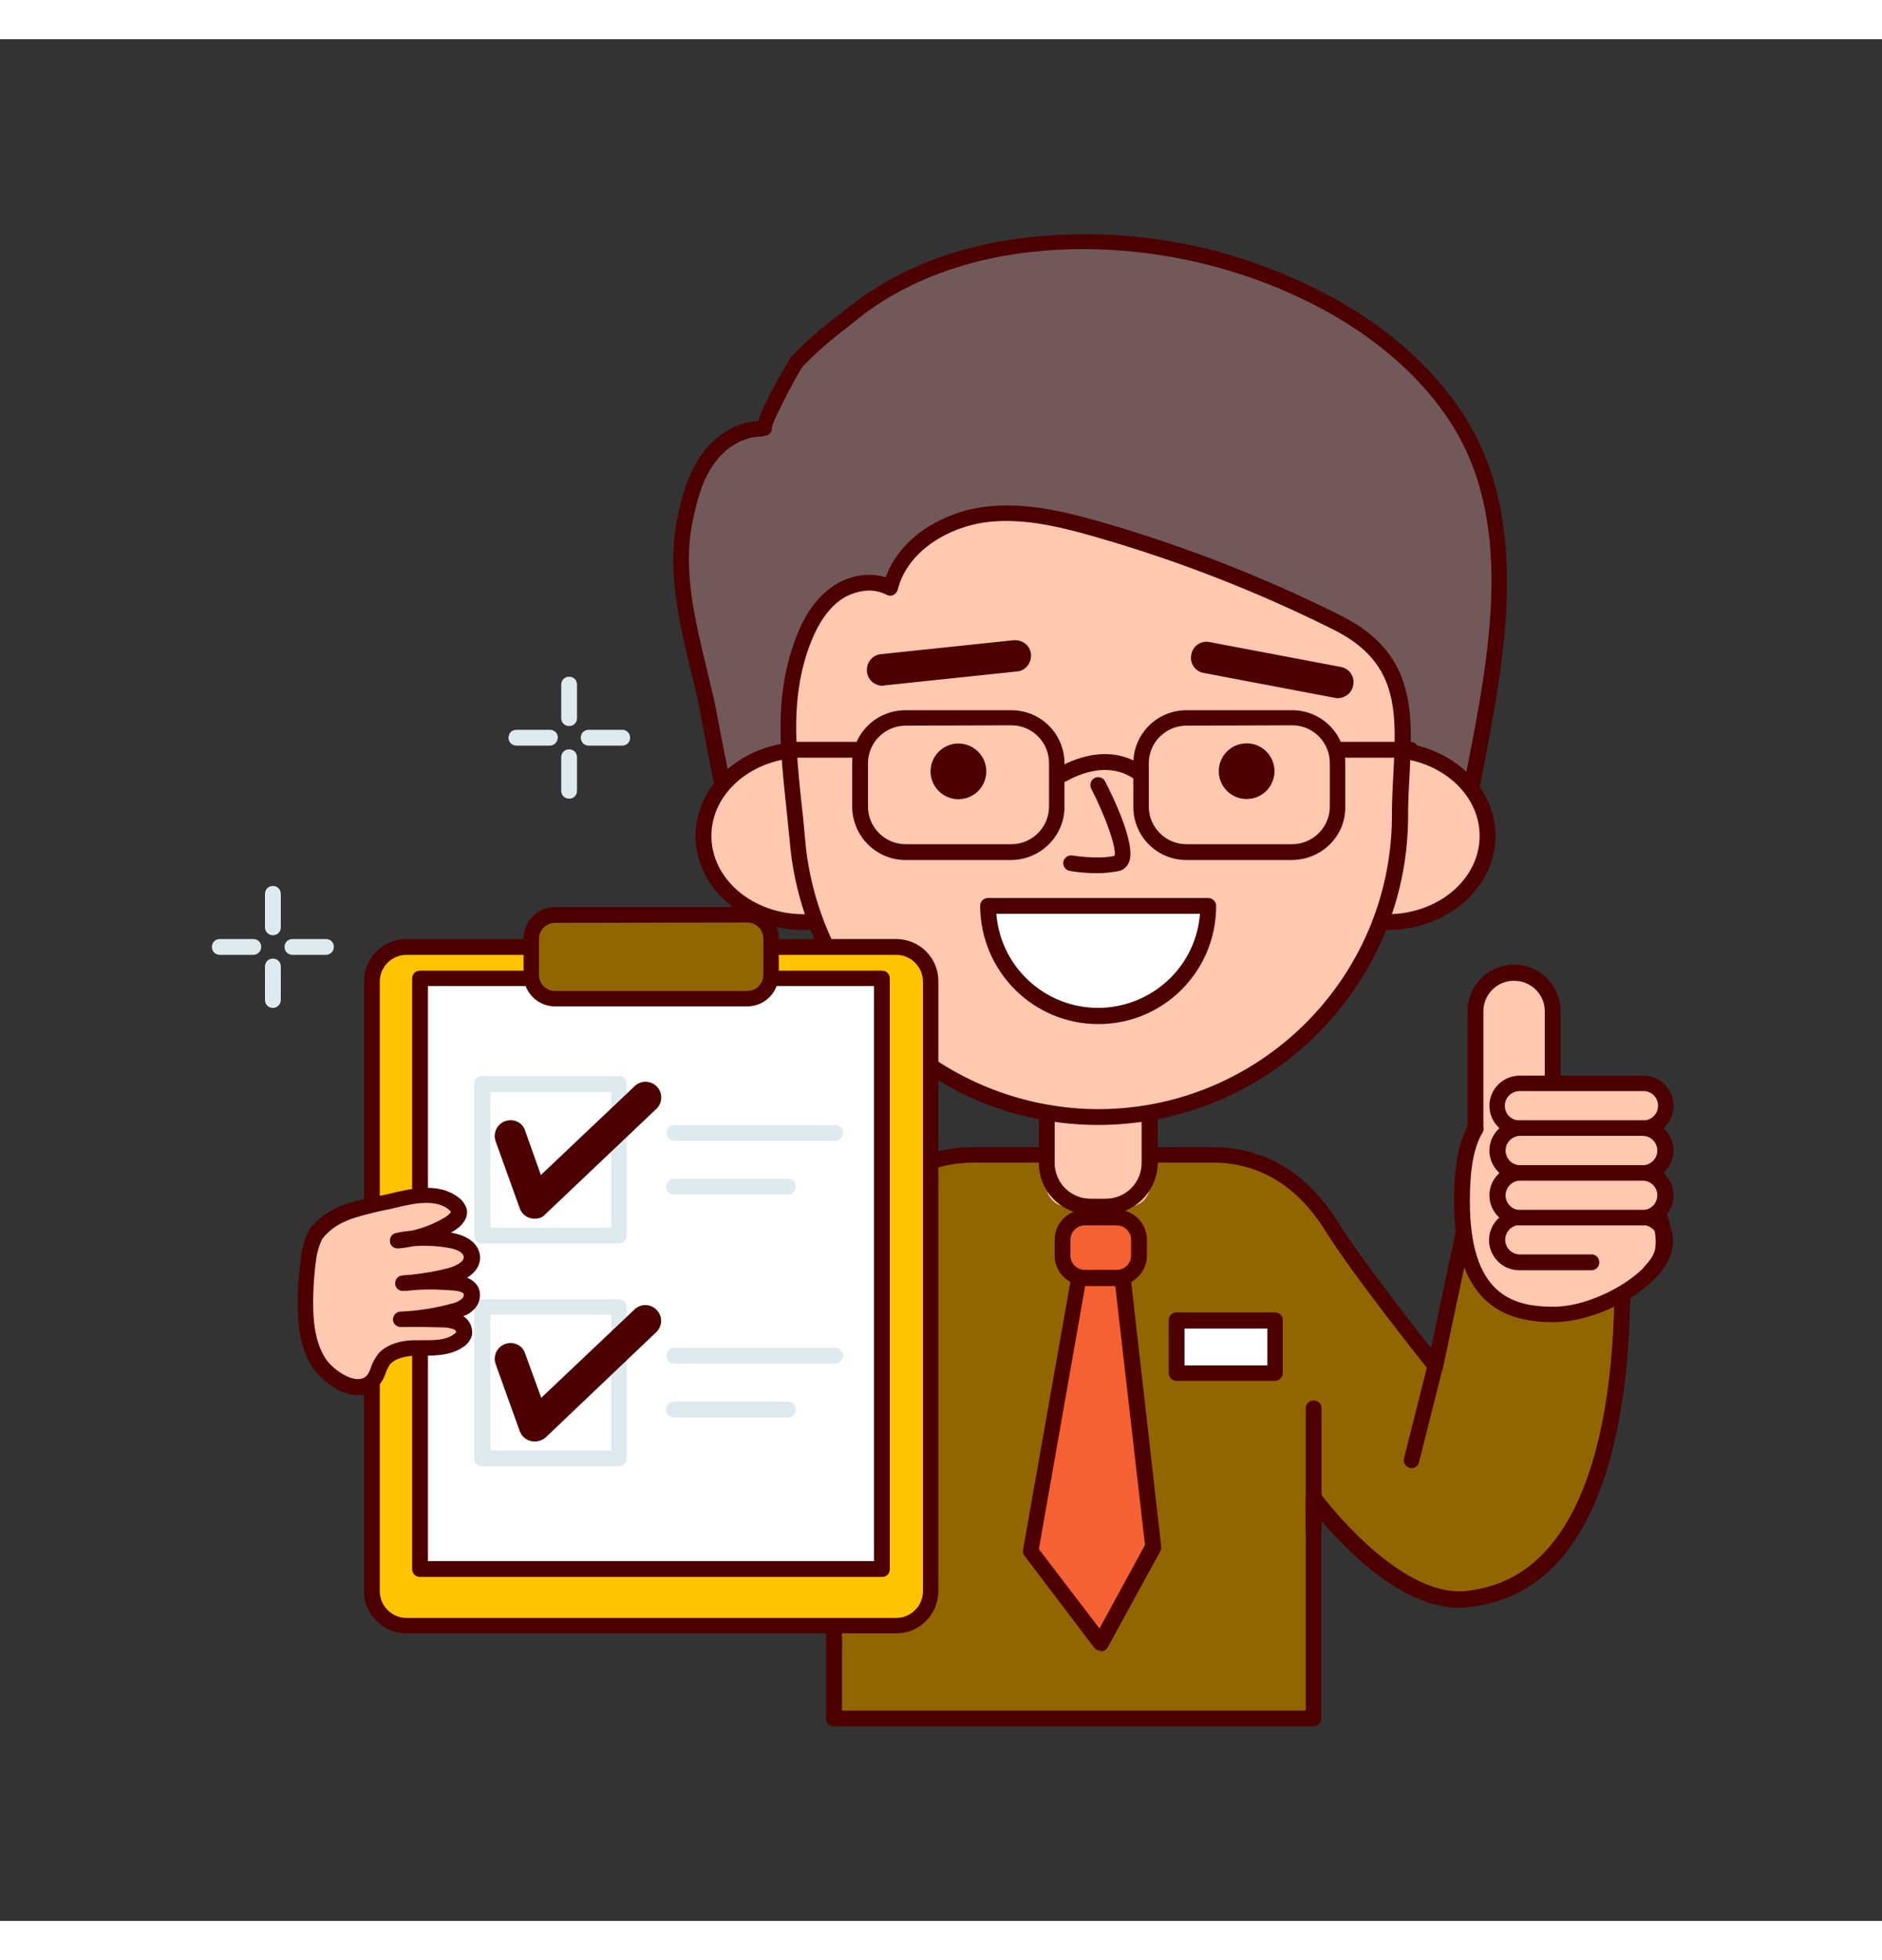 <svg xmlns="http://www.w3.org/2000/svg" viewBox="0 0 500 500" width="144" height="150" xmlns:v="https://vecta.io/nano"><rect x="0" y="0" width="500" height="500" fill="#333333" stroke="none"/><style><![CDATA[.G{fill:#4c0000}.H{fill:#ffc9b0}.I{fill:#dfeaef}]]></style><path d="m430 307.6-40 4.2-8.6 40.8s-20.1-25.2-27.5-37c-6.1-9.8-15.9-19.1-31.9-19.1h-63.4c-20.4 0-37 16.6-37 37v112.7H349v-58.6s22.4 30.6 42.5 26.6c43.8-6.2 40.8-84.2 38.5-106.6" fill="#916600"/><path d="M349 448.3H221.6c-1.2 0-2.1-.9-2.1-2.1V333.5c0-21.6 17.5-39.1 39.1-39.1H322c14 0 25.3 6.8 33.6 20.1 5.6 9 18.8 26 24.6 33.3l7.7-36.4c.2-.9.9-1.6 1.8-1.6l40-4.2c1.1-.1 2.2.7 2.3 1.9.6 5.4 3.1 33.5-2 60-5.7 29.7-18.6 46.1-38.3 48.9-16.2 3.2-33.3-14-40.7-22.8v52.7c0 1-.9 1.9-2 2m-125.3-4.2h123.2v-56.6c0-1.2.9-2.1 2.1-2.1.7 0 1.3.3 1.7.9.2.3 21.8 29.5 40.4 25.8 43.3-6.1 38.2-87.6 37-102.2l-36.4 3.8-8.3 39.2c-.2 1.1-1.3 1.9-2.5 1.6-.5-.1-.9-.4-1.2-.7-.8-1-20.3-25.4-27.6-37.2-7.5-12-17.6-18.1-30-18.1h-63.4c-19.3 0-34.9 15.7-34.9 34.9z" class="G"/><path d="M278.1 282.8h27.4v21.8c0 3.1-2.5 5.6-5.6 5.6h-16.3c-3.1 0-5.6-2.5-5.6-5.6v-21.8z" class="H"/><path d="M293.8 312.3h-4.1c-7.6 0-13.7-6.1-13.7-13.7v-15.8c0-1.2.9-2.1 2.1-2.1h27.4c1.2 0 2.1.9 2.1 2.1v15.8c-.1 7.5-6.2 13.7-13.8 13.7m-13.6-27.4v13.7c0 5.3 4.3 9.5 9.5 9.5h4.1c5.3 0 9.5-4.3 9.5-9.5v-13.7z" class="G"/><path d="M195.4 211.7c-1.3 0-7.2-33-7.9-36.2-3.4-15.3-8.7-31.6-5.6-47.2 1.1-5.9 2.7-11.8 6.1-16.7s9.1-8.6 15.1-8.1c-1.3-.1 7.5-16.5 8.7-17.8 4.3-4.7 10.2-9.1 15.2-13.1 12-9.6 27.2-15.1 42.3-17.4 24.8-3.5 50.2-.1 73.2 10.1 17.2 7.5 33.2 18.7 43.7 34.2 21.6 31.6 9 74.9 2.8 109.6l-17-3z" fill="#725858"/><path d="M195.2 213.8c-2.1 0-2.8-1.4-8.6-31.9l-1.1-5.9c-.6-2.5-1.1-4.9-1.8-7.4-3.2-13.3-6.5-27.1-3.9-40.6 1.2-6 2.8-12.2 6.5-17.5 3.8-5.4 9.5-8.8 15.1-9 1.8-5.7 8.7-17 8.8-17.1 4-4.1 8.3-7.9 12.9-11.3l2.6-2.1c11.5-9.1 26.4-15.3 43.3-17.8 25.2-3.6 51-.1 74.3 10.2 19.4 8.4 34.8 20.5 44.6 35 19.2 28.2 12.1 64.9 5.8 97.3l-2.6 13.9c-.2 1.1-1.3 1.9-2.4 1.7l-16.8-2.9-176.4 5.5zm6.9-108.2c-4.5 0-9.3 2.8-12.4 7.2-3.3 4.6-4.7 10.4-5.8 15.9-2.5 12.6.8 25.9 3.9 38.8l1.8 7.5c.2.7.6 3 1.2 6.1 1.3 6.8 4.6 24 6 28.4L372 204h.4l14.9 2.6 2.3-12c6.2-31.6 13.2-67.3-5.1-94.1-9.4-13.8-24.2-25.4-42.9-33.5-22.8-9.9-48.4-13.4-72-9.9-16.1 2.4-30.4 8.3-41.3 16.9l-2.6 2.1c-4.4 3.3-8.6 6.9-12.4 10.8-1.1 1.4-7.3 13.1-8.2 16v.6c-.1 1.1-1.1 2-2.2 1.9-.3.2-.5.2-.8.2" class="G"/><ellipse cx="213.5" cy="211.7" rx="26.6" ry="22.9" class="H"/><path d="M213.5 236.7c-15.8 0-28.7-11.2-28.7-25s12.9-25 28.7-25 28.7 11.2 28.7 25-12.8 25-28.7 25m0-45.8c-13.5 0-24.5 9.3-24.5 20.8s11 20.8 24.5 20.8 24.5-9.3 24.5-20.8-10.9-20.8-24.5-20.8" class="G"/><ellipse cx="368.6" cy="211.7" rx="26.6" ry="22.9" class="H"/><path d="M368.6 236.7c-15.8 0-28.7-11.2-28.7-25s12.9-25 28.7-25 28.7 11.2 28.7 25-12.9 25-28.7 25m0-45.8c-13.5 0-24.5 9.4-24.5 20.8s11 20.8 24.5 20.8 24.5-9.3 24.5-20.8-11-20.8-24.5-20.8" class="G"/><path d="M291.8 286.4c-41.8 0-76.6-32-80-73.6-1.4-17.3-4.9-33.6.7-50.6 1.8-5.3 4.3-10.5 8.5-14.1s10.6-5 15.5-2.3c2.8-11.1 14.4-18.2 25.8-19.5s22.7 2 33.7 5.3c20.4 6.1 40.2 14 59.3 23.6 22.6 11.3 16.7 29.8 16.7 51.1 0 44.2-35.9 80.1-80.2 80.1" class="H"/><g class="G"><path d="M291.8 288.5c-42.8 0-78.5-32.9-82-75.6l-1-9.8c-1.5-14.1-2.9-27.5 1.8-41.6 2.3-7 5.2-11.7 9.2-15 4.5-3.8 10.6-5.1 15.5-3.5 4.1-11.3 16.1-17.6 26.8-18.8 12-1.4 24 2.2 34.6 5.3 20.5 6.2 40.5 14.1 59.6 23.7 19.8 9.9 19 25.5 18.2 42-.2 3.6-.4 7.2-.4 11 0 45.4-36.9 82.2-82.3 82.3m-60.9-142c-3.1.1-6.1 1.2-8.5 3.2-3.3 2.8-5.8 6.9-7.9 13.1-4.4 13.3-3 26.2-1.6 39.9.4 3.3.7 6.6 1 9.9 1.1 13.1 5.5 25.8 12.7 36.8 14.6 21.7 39 34.8 65.1 34.9 43.1 0 78.1-35 78.1-78.1 0-3.8.2-7.6.4-11.2.8-16.4 1.5-29.4-15.9-38.1a369.62 369.62 0 0 0-59-23.4c-10.2-3-21.7-6.5-32.9-5.2-9.6 1.1-21.2 7.2-23.9 18-.2.6-.6 1.1-1.2 1.4s-1.3.2-1.8-.1a10.39 10.39 0 0 0-4.6-1.1"/><circle transform="rotate(279.219 254.644 194.506)" cx="254.6" cy="194.5" r="7.4"/><circle cx="331.2" cy="194.5" r="7.4"/></g><path d="M321 230.4c-.3 16.2-13.6 29-29.8 28.7-15.7-.3-28.4-13-28.7-28.7z" fill="#fff"/><path d="M291.8 261.7c-17.3 0-31.3-14-31.4-31.4 0-1.2.9-2.1 2.1-2.1H321c1.1 0 2.1.9 2.1 2.1 0 17.4-14 31.4-31.3 31.4m-27.1-29.3c1.2 15 14.3 26.1 29.2 24.9 13.3-1.1 23.9-11.6 24.9-24.9zm26.7-10.8q-3.6 0-7.2-.6c-1.1-.2-1.9-1.3-1.7-2.4s1.3-1.9 2.4-1.7c.1 0 6.7 1.1 11.2.1.6-1.9-2.2-10.1-6.2-17.9-.5-1-.1-2.3.9-2.8s2.3-.1 2.8.9c2 3.9 8.4 16.9 6.3 21.6-.5 1.1-1.4 1.9-2.5 2.2q-3 .6-6 .6m-56.9-49.8c-2.3 0-4.2-1.8-4.2-4.2 0-2.2 1.6-4 3.8-4.2l35.2-3.7c2.3-.2 4.4 1.4 4.6 3.7s-1.4 4.4-3.7 4.6l-35.2 3.7c-.2.1-.4.1-.5.1m120.9 3.3c-.3 0-.5 0-.8-.1l-34.8-6.6c-2.3-.4-3.8-2.6-3.3-4.9.4-2.3 2.6-3.8 4.9-3.3l34.8 6.6c2.3.4 3.8 2.6 3.3 4.9-.3 1.9-2.1 3.4-4.1 3.4" class="G"/><path d="M285.1 313.2h14.6c1.6 0 2.8 1.3 2.8 2.8v10.3c0 1.6-1.3 2.8-2.8 2.8h-14.6c-1.6 0-2.8-1.3-2.8-2.8V316c0-1.6 1.3-2.8 2.8-2.8" fill="#f56132"/><path d="M296.7 331.2h-8.5c-4.4 0-8-3.6-8-8V319c0-4.4 3.6-8 8-8h8.5c4.4 0 8 3.6 8 8v4.2c0 4.4-3.6 8-8 8m-8.5-16a3.8 3.8 0 0 0-3.8 3.8v4.2a3.8 3.8 0 0 0 3.8 3.8h8.5a3.8 3.8 0 0 0 3.8-3.8V319a3.8 3.8 0 0 0-3.8-3.8z" class="G"/><path d="m286.6 329.1-12.8 72.6 18.6 24.4 14-25.6-8.1-71.4z" fill="#f56132"/><path d="M292.4 428.2c-.7 0-1.3-.3-1.7-.8L272.2 403c-.4-.5-.5-1.1-.4-1.6l12.8-72.5c.2-1 1-1.7 2.1-1.7h11.6c1.1 0 2 .8 2.1 1.9l8.1 71.4c0 .4 0 .9-.2 1.2l-14 25.6c-.3.6-1 1-1.7 1.1zm-16.4-27 16.1 21.1 12.1-22.2-7.9-68.8h-8z" class="G"/><path d="M412.5 282.9v-24.3c.2-5.7-4.3-10.4-9.9-10.6-5.7-.2-10.4 4.3-10.6 9.9v31.3h.1c-2.3 3.8-3.7 9.8-3.7 19.3 0 25.8 12 30.2 24.3 30.2s27.6-9.6 29.1-16.9c2.7-13.1-17.9-37.8-29.3-38.9" class="H"/><path d="M412.7 340.9c-11.3 0-26.4-3.4-26.4-32.3 0-8.8 1.2-15.3 3.6-19.7v-30.3c-.2-6.8 5.2-12.5 12-12.7s12.5 5.2 12.7 12v23.3c6.9 1.8 15.2 9.5 20.6 16.8 3.2 4.3 10.5 15.4 8.7 24.4-1.8 8.6-18.4 18.5-31.2 18.5m-18.6-52c.1.5.1 1.1-.2 1.6-2.3 3.7-3.4 9.6-3.4 18.2 0 24.8 11.2 28.1 22.2 28.1 11.3 0 25.8-9.1 27-15.2 1-5-2-13-7.9-21-6.4-8.6-14.4-15-19.5-15.5-1.1-.1-1.9-1-1.9-2.1v-24.4c.2-4.5-3.4-8.3-7.9-8.4-4.5-.2-8.3 3.4-8.4 7.9z" class="G"/><use href="#B" class="H"/><path d="M436.6 291.4h-32.9c-4.4 0-8-3.6-8-8s3.6-8 8-8h32.9c4.4 0 8 3.6 8 8s-3.6 8-8 8m-32.9-11.9c-2.1 0-3.9 1.7-3.9 3.9s1.7 3.9 3.9 3.9h32.9c2.1 0 3.9-1.7 3.9-3.9s-1.7-3.9-3.9-3.9z" class="G"/><use href="#B" y="11.9" class="H"/><use href="#C" class="G"/><path d="M400.6 301.2h39.1c1.6 0 2.8 1.3 2.8 2.8v6.2c0 1.6-1.3 2.8-2.8 2.8h-39.1c-1.6 0-2.8-1.3-2.8-2.8V304c0-1.5 1.3-2.8 2.8-2.8" class="H"/><g class="G"><use href="#C" y="11.9"/><path d="M438.5 329.6c-1.2 0-2.1-.9-2.1-2.1q0-.9.6-1.5c1-1 3.4-3.8 3.4-7 0-2.1-1.7-3.8-3.9-3.9h-32.9c-2.1.1-3.8 1.9-3.7 4.1.1 2 1.7 3.6 3.7 3.7h19.2c1.2 0 2.1.9 2.1 2.1s-.9 2.1-2.1 2.1h-19.2c-4.4 0-8-3.6-8-8s3.6-8 8-8h32.9c4.4 0 8 3.6 8 8 0 4.6-2.9 8.2-4.7 9.9-.2.3-.8.5-1.3.6M349 398.9c-1.2 0-2.1-.9-2.1-2.1v-33c0-1.2.9-2.1 2.1-2.1s2.1.9 2.1 2.1v33c0 1.1-.9 2-2.1 2.1m26-19.2c-.2 0-.3 0-.5-.1-1.1-.3-1.8-1.4-1.5-2.5l6.3-25c.2-1.1 1.3-1.9 2.4-1.7s1.9 1.3 1.7 2.4c0 .1 0 .2-.1.3l-6.3 25c-.2.9-1 1.6-2 1.6"/></g><path d="M312.5 340.5h26.1v14h-26.1z" fill="#fff"/><g class="G"><path d="M338.7 356.5h-26.1c-1.2 0-2.1-.9-2.1-2.1v-14c0-1.2.9-2.1 2.1-2.1h26.1c1.2 0 2.1.9 2.1 2.1v14c0 1.2-1 2.1-2.1 2.1m-24-4.1h22v-9.8h-22zm-46-134.3h-28.1c-7.8 0-14.1-6.3-14.2-14.1v-11.6c0-7.8 6.3-14.1 14.2-14.1h28.1c7.8 0 14.1 6.3 14.1 14.1V204c0 7.7-6.3 14-14.1 14.1m-28.1-35.7c-5.5 0-10 4.5-10 10v11.5c0 5.5 4.5 10 10 10h28.1c5.5 0 10-4.5 10-10v-11.6c0-5.5-4.5-10-10-10zm102.7 35.7h-28.1c-7.8 0-14.1-6.3-14.1-14.1v-11.6c0-7.8 6.3-14.1 14.1-14.1h28.1c7.8 0 14.1 6.3 14.1 14.1V204c.1 7.7-6.2 14-14.1 14.1m-28.1-35.7c-5.5 0-10 4.5-10 10v11.5c0 5.5 4.5 10 10 10h28.1c5.5 0 10-4.5 10-10v-11.6c0-5.5-4.5-10-10-10z"/><path d="M303.2 197.4c-.5 0-.9-.2-1.3-.4-8.1-6.3-18-.1-18.5.1-1 .6-2.3.3-2.9-.7-.6-.9-.3-2.2.6-2.8.5-.3 12.9-8.1 23.3.1.9.7 1.1 2 .3 2.9-.3.5-.9.8-1.5.8m-74.7-6.5h-18.9c-1.2 0-2.1-.9-2.1-2.1s.9-2.1 2.1-2.1h18.9c1.2 0 2.1.9 2.1 2.1 0 1.1-.9 2.1-2.1 2.1m146.2 0h-18.9c-1.2 0-2.1-.9-2.1-2.1s.9-2.1 2.1-2.1h18.9c1.2 0 2.1.9 2.1 2.1 0 1.1-1 2.1-2.1 2.1"/></g><path d="M103.2 241.2h139.7c2.4 0 4.4 2 4.4 4.4v171.6c0 2.4-2 4.4-4.4 4.4H103.2c-2.4 0-4.4-2-4.4-4.4V245.6c0-2.4 2-4.4 4.4-4.4" fill="#ffc300"/><path d="M238.1 423.6H108c-6.2 0-11.3-5-11.3-11.2v-162c0-6.2 5-11.3 11.3-11.3h130.1c6.2 0 11.2 5 11.2 11.2v162c0 6.3-5 11.3-11.2 11.3M108 243.3c-3.9 0-7.1 3.2-7.1 7.1v162c0 3.9 3.2 7.1 7.1 7.1h130.1c3.9 0 7.1-3.2 7.1-7.1v-162c0-3.9-3.2-7.1-7.1-7.1z" class="G"/><path d="M111.6 249.6h122.7v156.9H111.6z" fill="#fff"/><path d="M234.4 408.6H111.6c-1.2 0-2.1-.9-2.1-2.1V249.6c0-1.2.9-2.1 2.1-2.1h122.7c1.2 0 2.1.9 2.1 2.1v157c0 1.1-.9 2-2 2m-120.7-4.2h118.5V251.6H113.7z" class="G"/><path d="M144.2 232.6h57.6c1.7 0 3 1.4 3 3v16.2c0 1.7-1.4 3-3 3h-57.6c-1.7 0-3-1.4-3-3v-16.2c0-1.6 1.3-3 3-3" fill="#916600"/><path d="M198.5 257h-51c-4.7 0-8.4-3.8-8.4-8.4V239c0-4.7 3.8-8.4 8.4-8.4h51c4.7 0 8.4 3.8 8.4 8.4v9.5c0 4.7-3.7 8.5-8.4 8.5m-51-22.2c-2.4 0-4.3 1.9-4.3 4.3v9.5c0 2.4 1.9 4.3 4.3 4.3h51c2.4 0 4.3-1.9 4.3-4.3V239c0-2.4-1.9-4.3-4.3-4.3z" class="G"/><path d="M164.4 320h-36.3c-1.2 0-2.1-.9-2.1-2.1v-40.3c0-1.2.9-2.1 2.1-2.1h36.3c1.2 0 2.1.9 2.1 2.1v40.2c0 1.2-.9 2.2-2.1 2.2h0m-34.1-4.2h32.1v-36h-32.1z" class="I"/><path d="M142.1 313.4c-.3 0-.7 0-1-.1-1.4-.3-2.5-1.3-3-2.6l-6.4-17.8c-.8-2.2.3-4.6 2.5-5.4s4.6.3 5.3 2.5l4.2 11.8 24.8-23.5a4.14 4.14 0 1 1 6 5.8l-.2.2-29.5 28c-.6.7-1.6 1.1-2.7 1.1" class="G"/><path d="M221.9 292.7h-42.7c-1.2 0-2.1-.9-2.1-2.1s.9-2.1 2.1-2.1h42.7c1.2 0 2.1.9 2.1 2.1s-1 2.1-2.1 2.1M209.3 307h-30.2c-1.2 0-2.1-.9-2.1-2.1s.9-2.1 2.1-2.1h30.2c1.2 0 2.1.9 2.1 2.1s-.9 2.1-2.1 2.1m-44.9 72.2h-36.3c-1.2 0-2.1-.9-2.1-2.1v-40.2c0-1.2.9-2.1 2.1-2.1h36.3c1.2 0 2.1.9 2.1 2.1v40.2c0 1.1-.9 2.1-2.1 2.1m-34.1-4.2h32.1v-36.1h-32.1z" class="I"/><path d="M142.1 372.6c-.3 0-.7 0-1-.1-1.4-.3-2.5-1.3-3-2.6l-6.4-17.8c-.8-2.2.3-4.6 2.5-5.4s4.6.3 5.3 2.5l4.3 11.8 24.8-23.5c1.7-1.6 4.3-1.5 5.9.2s1.5 4.3-.2 5.9L145 371.5c-.8.7-1.8 1.1-2.9 1.1" class="G"/><path d="M221.9 351.9h-42.7c-1.2 0-2.1-.9-2.1-2.1s.9-2.1 2.1-2.1h42.7c1.2 0 2.1.9 2.1 2.1-.1 1.1-1 2.1-2.1 2.1m-12.6 14.3h-30.2c-1.2 0-2.1-.9-2.1-2.1s.9-2.1 2.1-2.1h30.2c1.2 0 2.1.9 2.1 2.1s-.9 2.1-2.1 2.1" class="I"/><path d="M81.8 325.4c0-.2 0-.4.1-.6.2-2.5.9-4.9 2-7.1 5.2-6.9 13.4-7.2 21.3-9.1 5.3-1.3 11.5-2.4 15.7 1.1.5.4.9.9 1.1 1.5.5 1.6-1 3-2.4 3.8-4.2 2.5-8.8 4-13.7 4.4 4.7-1 9.5-1 14.2-.1 2.4.5 5.2 1.6 5.5 4.1.3 2.9-3.1 4.6-5.9 5.4-4.1 1-8.2 1.7-12.4 2 4.6-.5 9.2-.6 13.8-.2 1.7.1 3.6.6 4.3 2.1.5 1.3.1 2.8-1 3.7s-2.3 1.5-3.7 1.8c-4.6 1.3-9.3 2-14 2.1 3.8-.1 7.7-.1 11.5.1 1.3 0 2.5.2 3.6.7 1.2.5 1.8 1.8 1.7 3-.2.8-.7 1.4-1.4 1.8-3.2 2.4-7.6 1.9-11.6 2-2.8.1-6.3.8-8.2 2.9s-1.6 5.1-4.3 6.6c-4.4 2.6-10.8-2.1-13.2-5.6-3.1-4.6-3.7-10.4-3.7-15.9 0-3.6.2-7.1.7-10.5" class="H"/><path d="M95.1 360.3c-5 0-10-4.3-12-7.3-3.6-5.4-4-12-4-17.1 0-3.6.2-7.2.7-10.8l.1-.6c.2-2.7.9-5.4 2.1-7.9 0-.1.1-.2.1-.2 4.7-6.2 11.4-7.6 18-8.9 1.5-.3 3-.6 4.5-1 6.3-1.5 12.8-2.4 17.5 1.5.8.6 1.4 1.5 1.8 2.5.7 2.2-.6 4.5-3.4 6.2l-.7.4.5.1c4.2.8 6.8 3 7.2 5.9.3 2.4-1 4.5-3.4 6 1.3.5 2.4 1.4 3 2.6.9 2.1.3 4.6-1.5 6.1-.7.7-1.6 1.2-2.5 1.5 1.7 1.1 2.6 3.1 2.3 5.1-.4 1.2-1.1 2.3-2.2 3-3.2 2.3-7.2 2.4-10.7 2.4h-2.1c-3.1.1-5.5.9-6.7 2.2-.5.7-.9 1.5-1.2 2.3-.6 2-1.8 3.7-3.6 4.9-1.1.7-2.4 1.1-3.8 1.1m-9.5-41.5c-.9 1.9-1.5 4-1.7 6.2l-.1.6q-.6 5.1-.6 10.2c0 4.5.4 10.3 3.3 14.8 2.1 3.1 7.5 6.7 10.3 5 .9-.5 1.3-1.4 1.8-2.8.4-1.3 1.1-2.4 1.9-3.5 2.6-3 7.2-3.6 9.7-3.6h2.2c3.2 0 6.1 0 8.2-1.6.6-.4.6-.6.6-.6-.1-.3-.3-.6-.6-.7-.9-.3-1.8-.5-2.7-.5-3.8-.1-7.6-.2-11.4-.1-1.1 0-2.1-.9-2.1-2s.9-2.1 2-2.1q6.9-.3 13.5-2.1c1-.2 2-.6 2.8-1.3.4-.3.6-.8.5-1.3-.1-.2-.5-.7-2.6-.9-3.6-.3-7.2-.4-10.8-.1-.9.1-1.8.2-2.6.2-1.2.1-2.2-.8-2.2-1.9-.1-1.1.7-2.1 1.8-2.2.9-.1 1.8-.2 2.6-.2 3.2-.4 6.4-.9 9.5-1.7 2.3-.6 4.5-1.8 4.3-3.1s-2.2-2-3.8-2.3c-3.1-.6-6.3-.7-9.5-.5-1.4.3-2.7.5-4.1.6-1.2.1-2.2-.8-2.2-1.9-.1-1.1.6-2 1.7-2.2 1.3-.3 2.7-.5 4-.6q4.8-1.05 9-3.6c1.1-.7 1.5-1.3 1.5-1.4-.1-.2-.3-.3-.4-.5-3.3-2.8-8.6-2-13.9-.7-1.5.4-3.1.7-4.6 1-6.2 1.5-11.6 2.6-15.3 7.4m-3.8 6.6" class="G"/><path d="M151.2 182.5c-1.2 0-2.1-.9-2.1-2.1v-8.9c0-1.2.9-2.1 2.1-2.1s2.1.9 2.1 2.1v8.9c0 1.2-.9 2.1-2.1 2.1m0 19.3c-1.2 0-2.1-.9-2.1-2.1v-8.9c0-1.2.9-2.1 2.1-2.1s2.1.9 2.1 2.1v8.9c0 1.2-.9 2.1-2.1 2.1q.15 0 0 0m14.1-14.1h-8.9c-1.2 0-2.1-.9-2.1-2.1s.9-2.1 2.1-2.1h8.9c1.2 0 2.1.9 2.1 2.1s-.9 2.1-2.1 2.1m-19.2 0h-8.9c-1.2 0-2.1-.9-2.1-2.1s.9-2.1 2.1-2.1h8.9c1.2 0 2.1.9 2.1 2.1-.1 1.2-1 2.1-2.1 2.1m-73.6 50.4c-1.2 0-2.1-1-2.1-2.1v-8.9c0-1.2.9-2.1 2.1-2.1s2.1.9 2.1 2.1v8.9c0 1.2-.9 2.1-2.1 2.1m0 19.3c-1.2 0-2.1-.9-2.1-2.1v-8.9c0-1.2.9-2.1 2.1-2.1s2.1.9 2.1 2.1v8.9c0 1.1-.9 2.1-2.1 2.1m14.1-14.1h-8.9c-1.2 0-2.1-.9-2.1-2.1s.9-2.1 2.1-2.1h8.9c1.2 0 2.1.9 2.1 2.1s-1 2.1-2.1 2.1m-19.3 0h-8.9c-1.2 0-2.1-.9-2.1-2.1s.9-2.1 2.1-2.1h8.9c1.2 0 2.1.9 2.1 2.1s-1 2.1-2.1 2.1" class="I"/><defs ><path id="B" d="M400.6 277.4h39.1c1.6 0 2.8 1.3 2.8 2.8v6.2c0 1.6-1.3 2.8-2.8 2.8h-39.1c-1.6 0-2.8-1.3-2.8-2.8v-6.2c0-1.5 1.3-2.8 2.8-2.8"/><path id="C" d="M436.6 303.3h-32.9c-4.4 0-8-3.6-8-8s3.6-8 8-8h32.9c4.4 0 8 3.6 8 8s-3.6 8-8 8m-32.9-11.9c-2.1.1-3.8 1.9-3.7 4.1.1 2 1.7 3.6 3.7 3.7h32.9c2.1-.1 3.8-1.9 3.7-4.1-.1-2-1.7-3.6-3.7-3.7z"/></defs></svg>